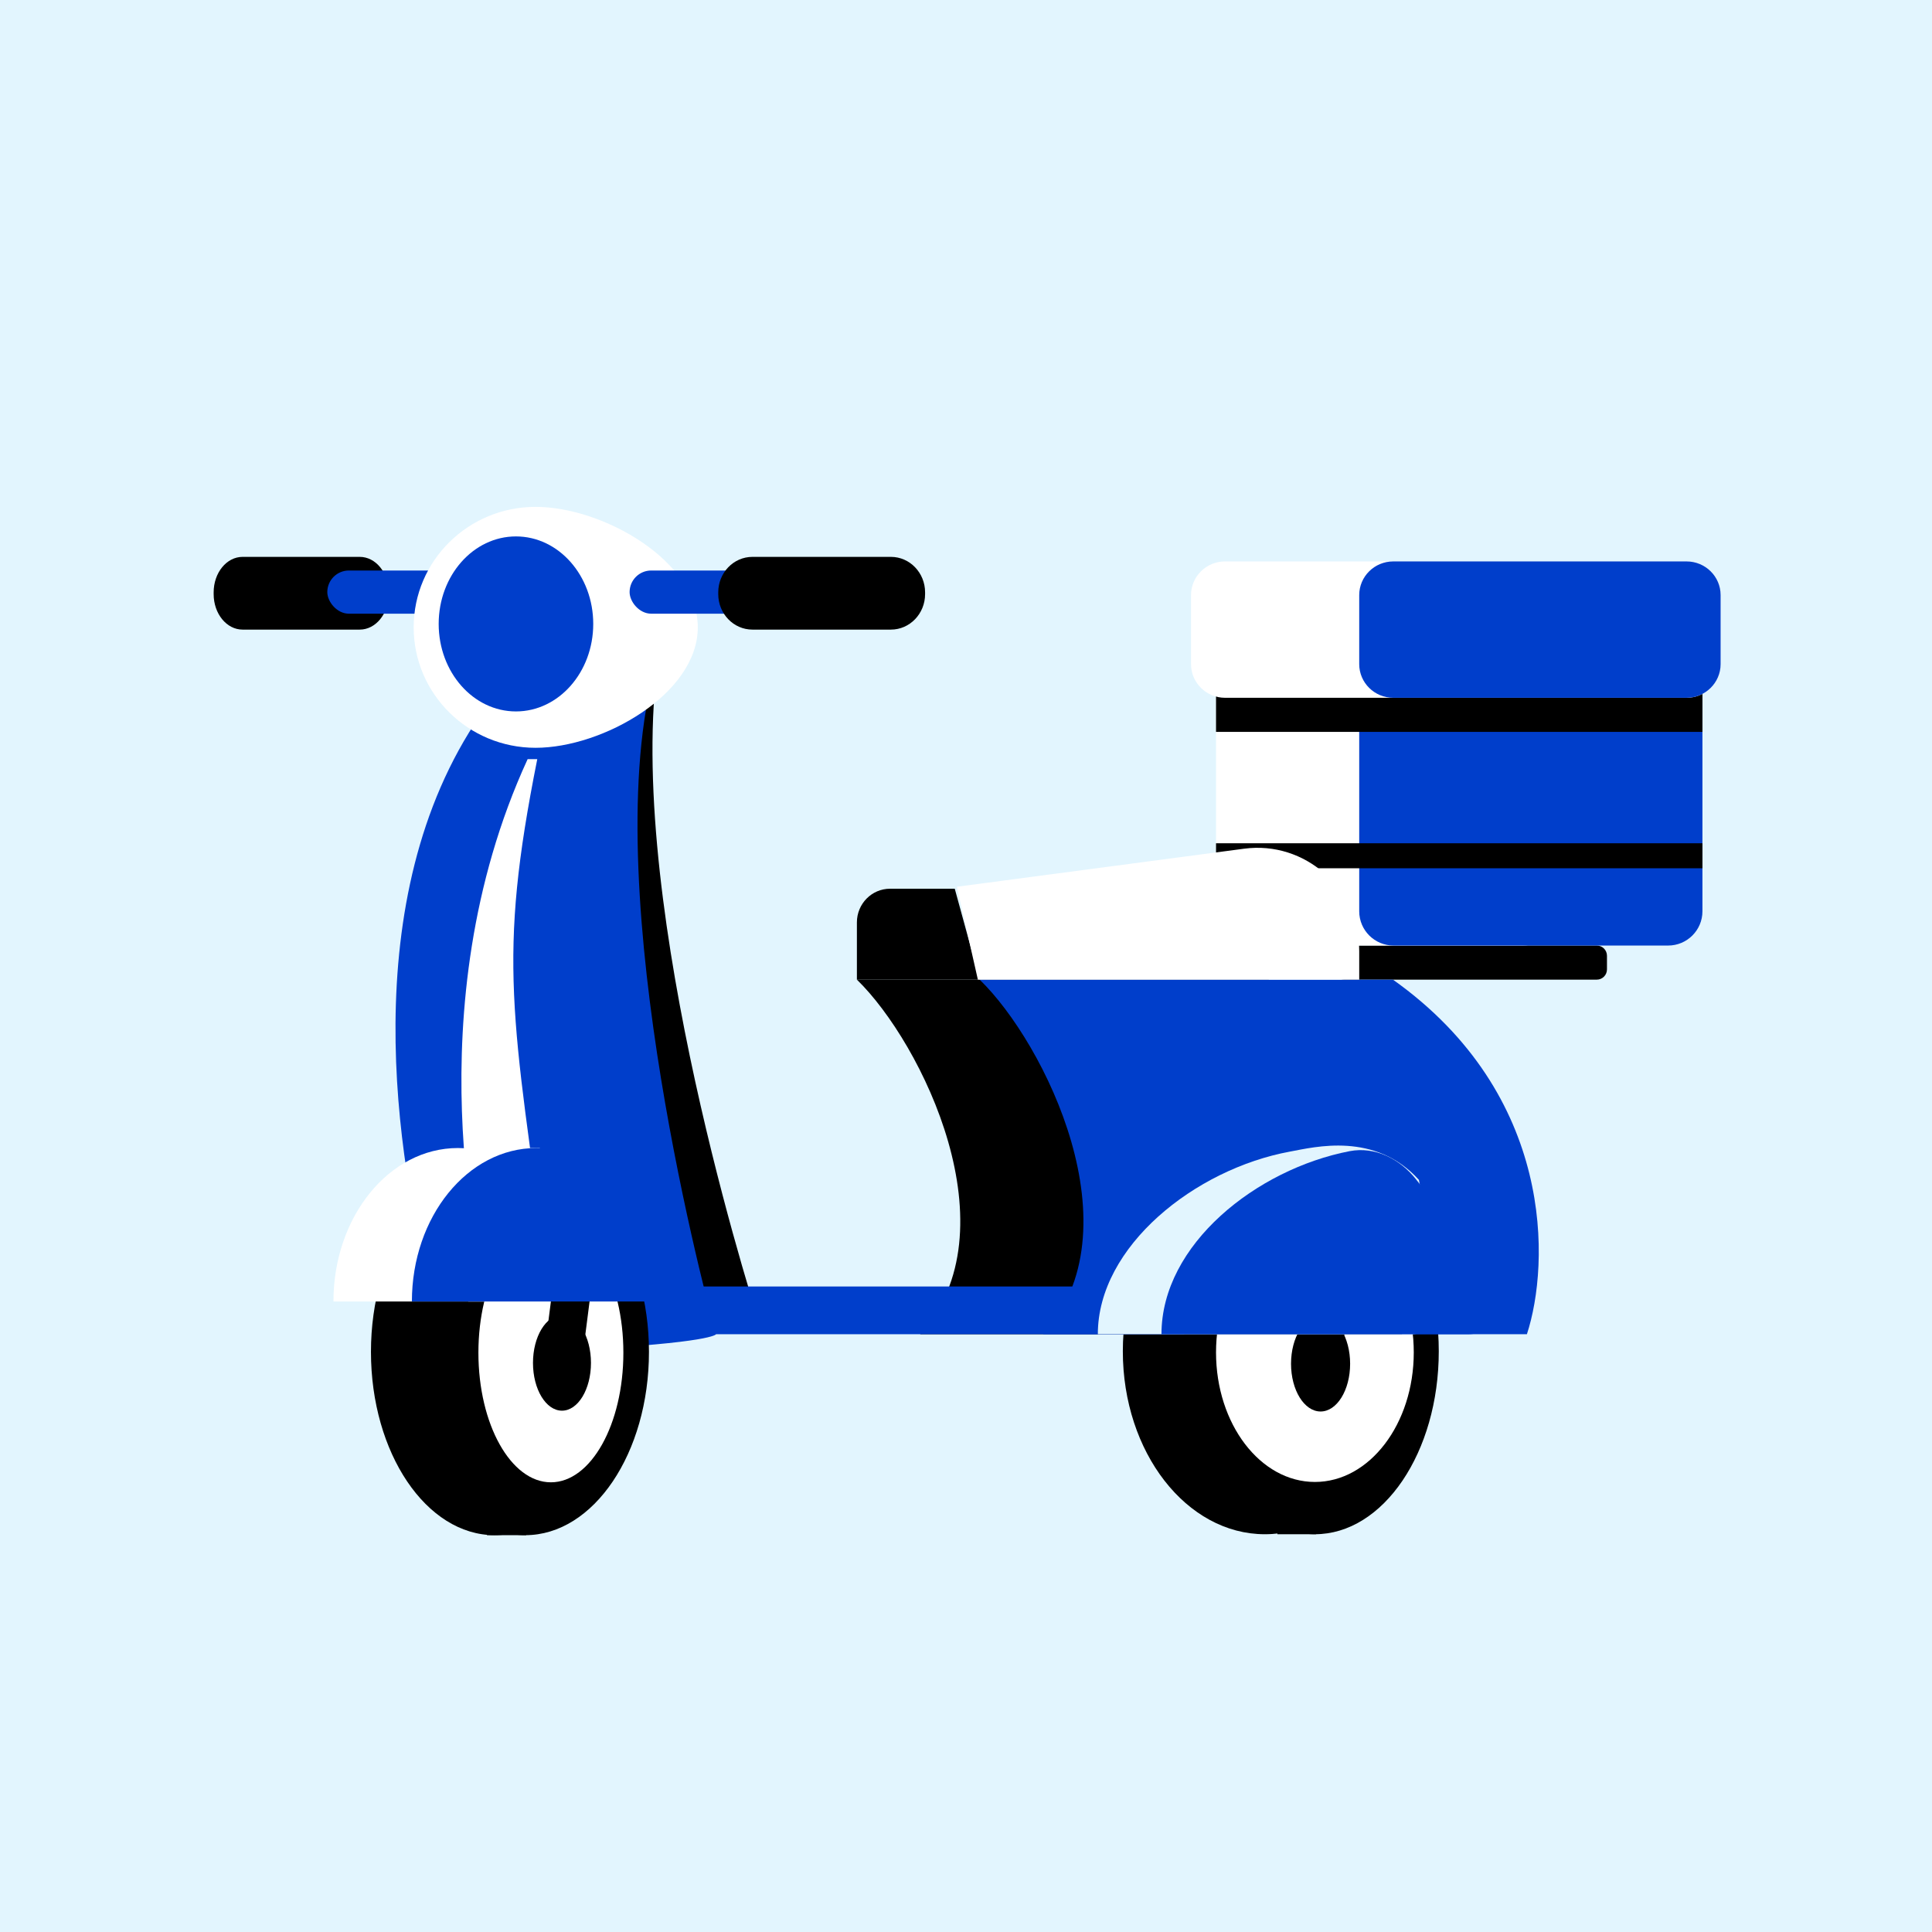 <svg width="850" height="850" viewBox="0 0 850 850" fill="none" xmlns="http://www.w3.org/2000/svg">
<rect width="850" height="850" fill="#E2F5FE"/>
<path d="M94 260.61C94 251.989 99.698 245 106.727 245H158.273C165.302 245 171 251.989 171 260.61V261.39C171 270.011 165.302 277 158.273 277H106.727C99.698 277 94 270.011 94 261.39V260.61Z" fill="black"/>
<ellipse cx="556.5" cy="594.5" rx="62.5" ry="80.5" fill="black"/>
<rect x="562" y="514" width="17" height="161" fill="black"/>
<ellipse cx="578.5" cy="594.5" rx="54.5" ry="80.5" fill="black"/>
<ellipse cx="578.5" cy="595" rx="43.5" ry="57" fill="white"/>
<ellipse cx="581" cy="600" rx="13" ry="21" fill="black"/>
<rect x="581.76" y="529.847" width="16.878" height="63.78" transform="rotate(7.304 581.76 529.847)" fill="black"/>
<rect x="144" y="251" width="91" height="19" rx="9.5" fill="#003ECB"/>
<path d="M587 420.5C587 418.015 589.002 416 591.472 416H702.528C704.998 416 707 418.015 707 420.5V426.5C707 428.985 704.998 431 702.528 431H591.472C589.002 431 587 428.985 587 426.5V420.5Z" fill="black"/>
<path d="M535 275.072C535 266.748 541.716 260 550 260H670C678.284 260 685 266.748 685 275.072V400.928C685 409.252 678.284 416 670 416H550C541.716 416 535 409.252 535 400.928V275.072Z" fill="white"/>
<path d="M598 275.072C598 266.748 604.761 260 613.1 260H733.9C742.239 260 749 266.748 749 275.072V400.928C749 409.252 742.239 416 733.9 416H613.1C604.761 416 598 409.252 598 400.928V275.072Z" fill="#003ECB"/>
<path d="M404.836 587C446.155 541.506 405.731 458.921 377 431C414.562 431 484.59 431 558.105 431C629.205 481.719 626.857 556.133 616.796 587H404.836Z" fill="black"/>
<path d="M287.973 305H236.273C175.611 383.776 191.727 524.49 207.368 585H335C335 585 279.339 415.497 287.973 305Z" fill="black"/>
<rect x="230" y="566" width="291" height="21" fill="#003ECB"/>
<path d="M285.136 307H216.822C156.497 385.789 172.897 501.718 188.451 562.239C188.451 562.239 193.678 596.822 253.406 593.815C313.134 590.807 315 587.048 315 587.048C315 587.048 265.351 409.246 285.136 307Z" fill="#003ECB"/>
<path d="M307 276C307 305.271 265.242 329 235.625 329C206.009 329 182 305.271 182 276C182 246.729 206.009 223 235.625 223C265.242 223 307 246.729 307 276Z" fill="white"/>
<ellipse cx="227" cy="274.5" rx="34" ry="38.5" fill="#003ECB"/>
<path d="M212.479 561C212.479 561 181.26 444.488 232.136 334H236.375C218.8 422.067 225.198 446.496 241 561H212.479Z" fill="white"/>
<path d="M458.95 587C500.437 541.506 459.848 458.921 431 431C468.716 431 539.029 431 612.844 431C684.234 481.719 681.877 556.133 671.775 587H458.95Z" fill="#003ECB"/>
<path d="M377 405.815C377 397.633 383.534 391 391.595 391H420.054L431 431H377V405.815Z" fill="black"/>
<path d="M567.543 506.653C525.823 514.337 483 548.294 483 587H620.813C633.466 587 640.55 573.053 632.727 563.544L624.26 519.088C604.946 497.819 578.533 504.629 567.543 506.653Z" fill="#E2F5FE"/>
<path d="M593.76 506.469C552.903 514.378 511 547.428 511 587H646.045C658.49 587 665.47 572.757 657.797 563.02L623.022 518.891C615.949 509.915 605.021 504.29 593.76 506.469Z" fill="#003ECB"/>
<ellipse cx="217.608" cy="594.751" rx="54.401" ry="80.663" fill="black"/>
<rect x="214.231" y="514.088" width="17.258" height="161.326" fill="black"/>
<ellipse cx="231.114" cy="594.751" rx="54.401" ry="80.663" fill="black"/>
<ellipse cx="242.369" cy="595.127" rx="31.89" ry="57.027" fill="white"/>
<path d="M201.475 505.084C171.223 505.084 146.699 535.319 146.699 572.616H256.251C256.251 535.319 231.727 505.084 201.475 505.084Z" fill="white"/>
<rect x="205.977" y="505.084" width="31.515" height="67.532" fill="white"/>
<ellipse cx="247.247" cy="599.629" rx="12.756" ry="21.01" fill="black"/>
<rect x="247.852" y="529.846" width="16.878" height="63.78" transform="rotate(7.304 247.852 529.846)" fill="black"/>
<path d="M235.991 505.084C205.74 505.084 181.216 535.319 181.216 572.616H290.767C290.767 535.319 266.243 505.084 235.991 505.084Z" fill="#003ECB"/>
<rect x="545" y="546" width="88" height="8" rx="4" fill="#003ECB"/>
<rect x="545" y="561" width="88" height="8" rx="4" fill="#003ECB"/>
<rect x="535" y="299" width="214" height="23" fill="black"/>
<rect x="535" y="371" width="214" height="11" fill="black"/>
<path d="M524 261.815C524 253.633 530.709 247 538.984 247H742.016C750.291 247 757 253.633 757 261.815V292.185C757 300.367 750.291 307 742.016 307H538.984C530.709 307 524 300.367 524 292.185V261.815Z" fill="white"/>
<path d="M598 261.815C598 253.633 604.716 247 613 247H742C750.284 247 757 253.633 757 261.815V292.185C757 300.367 750.284 307 742 307H613C604.716 307 598 300.367 598 292.185V261.815Z" fill="#003ECB"/>
<path d="M421 390.139L547.378 373.391C574.206 369.835 598 390.996 598 418.408V431H430.219L421 390.139Z" fill="white"/>
<rect x="277" y="251" width="91" height="19" rx="9.5" fill="#003ECB"/>
<path d="M316 260.61C316 251.989 322.734 245 331.041 245H391.959C400.266 245 407 251.989 407 260.61V261.39C407 270.011 400.266 277 391.959 277H331.041C322.734 277 316 270.011 316 261.39V260.61Z" fill="black"/>
</svg>

